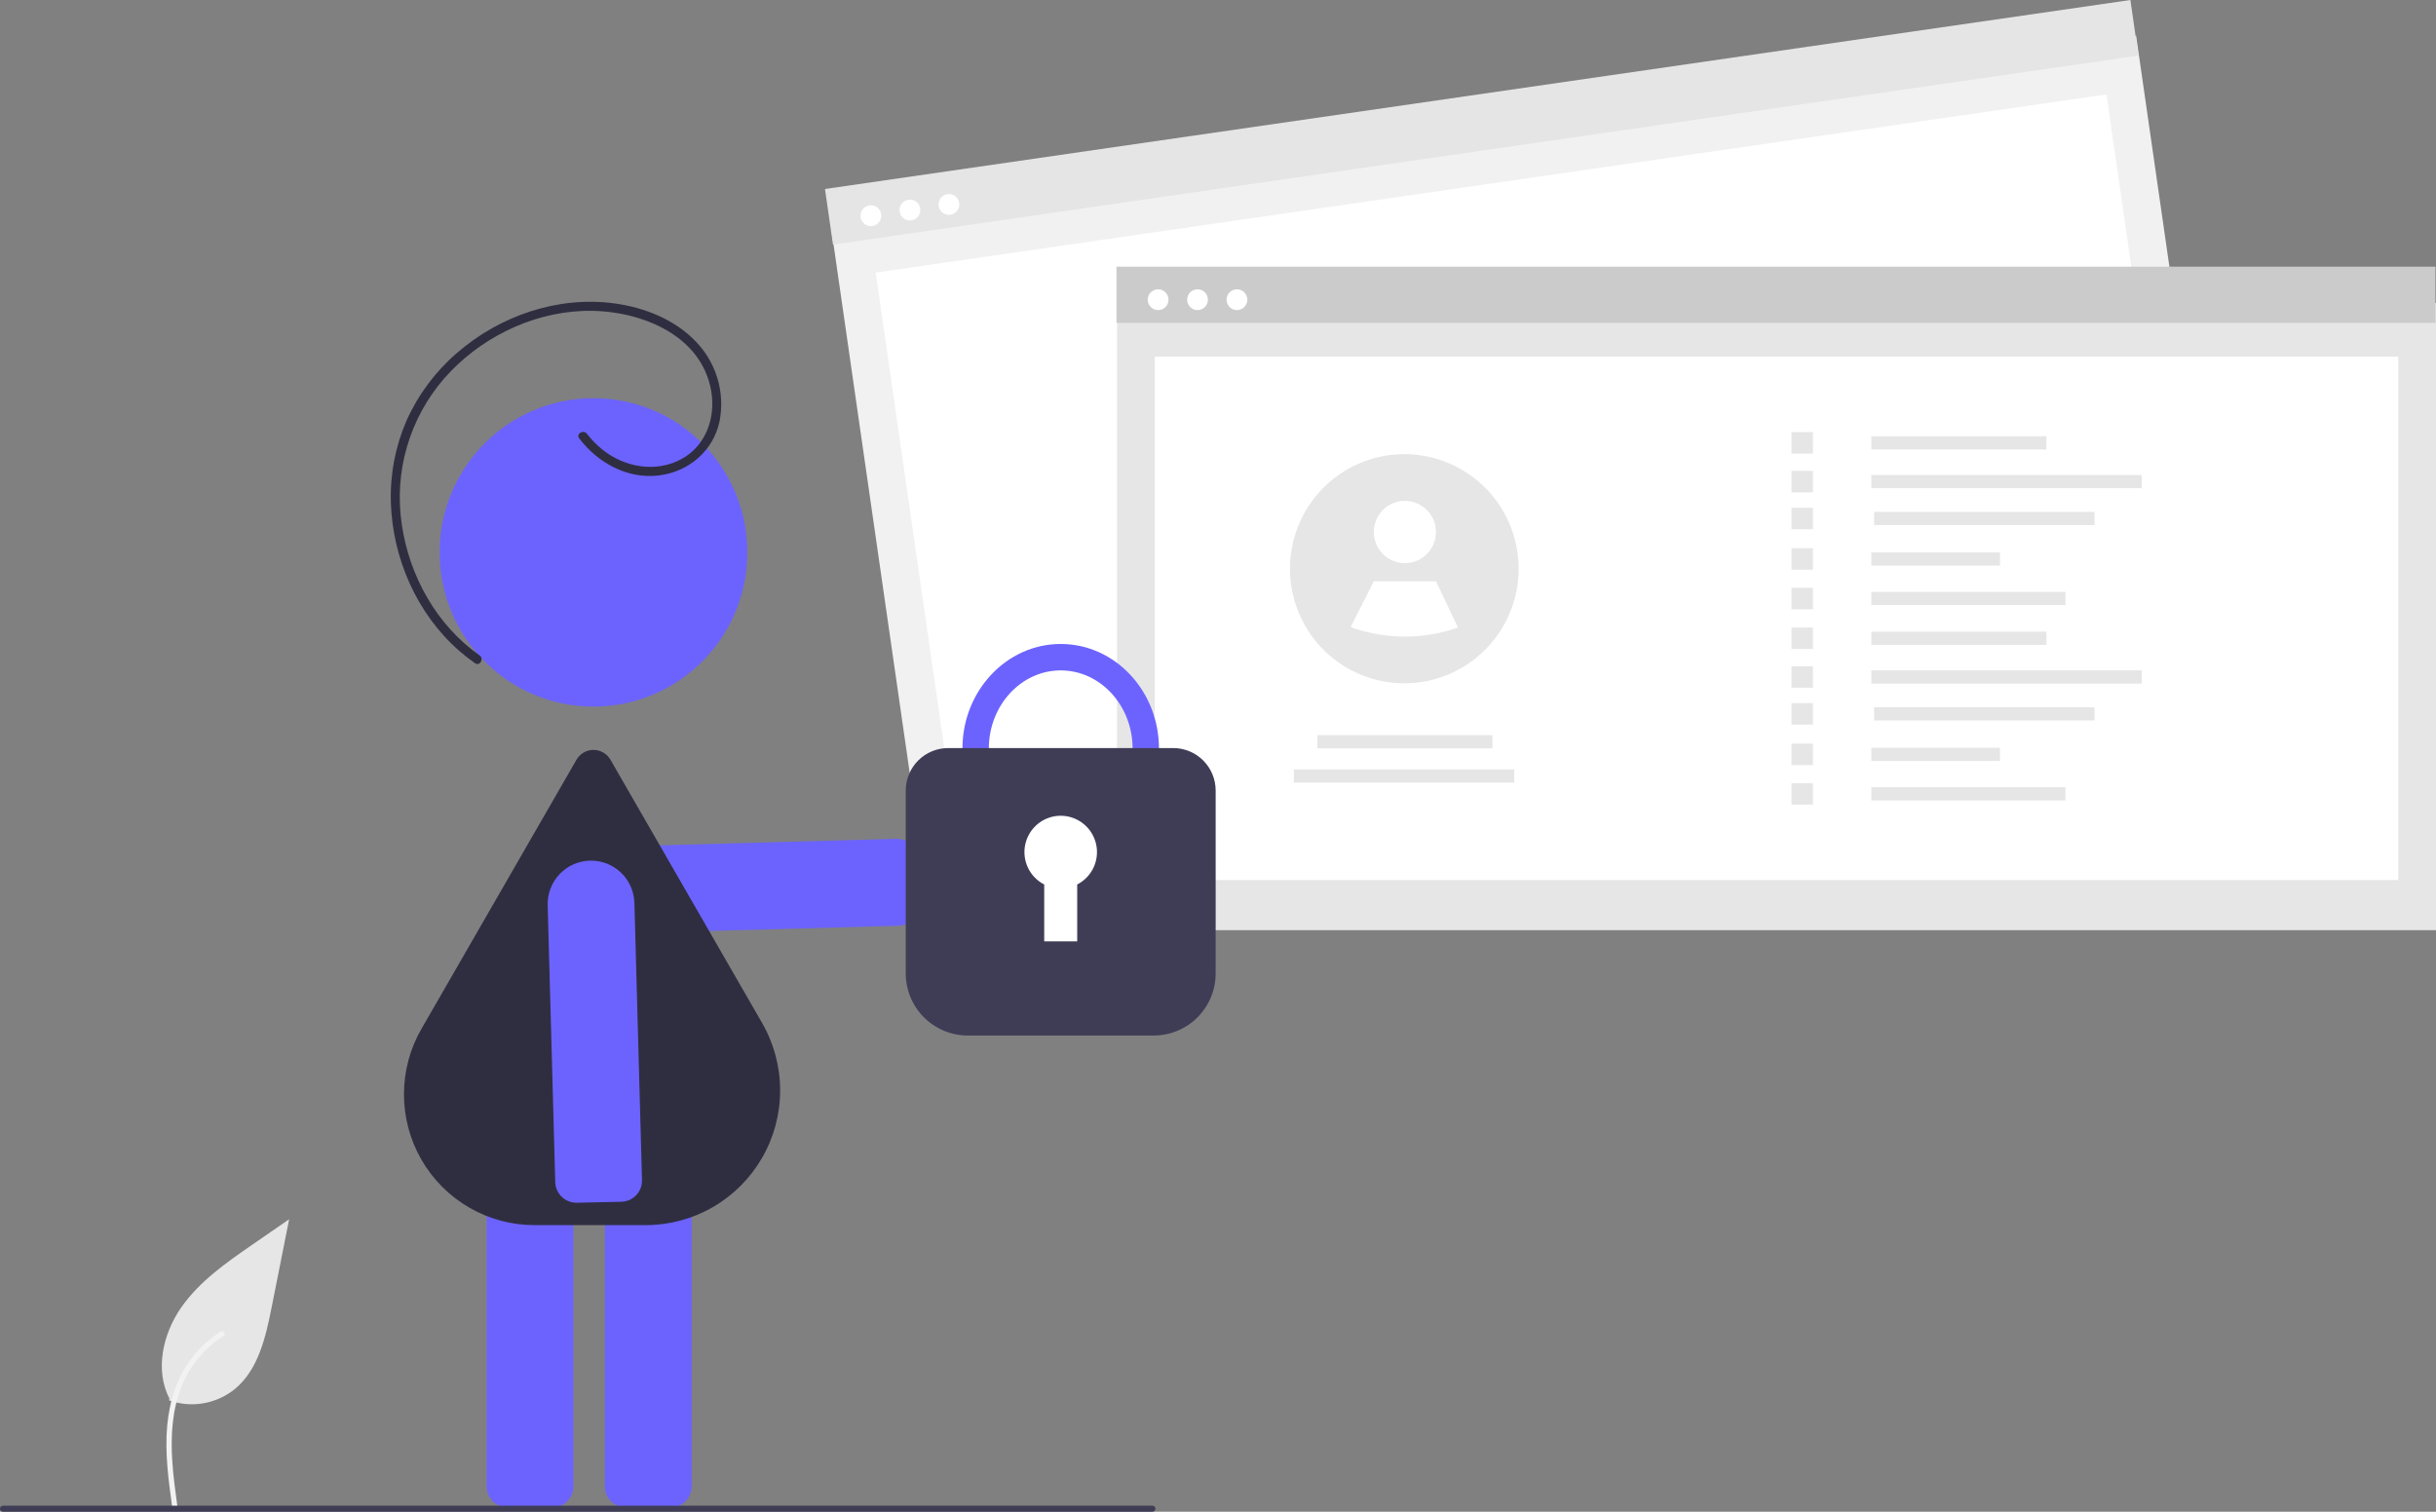 <svg width="377" height="234" viewBox="0 0 377 234" fill="none" xmlns="http://www.w3.org/2000/svg">
<rect x="0" y="0" width="377" height="234" fill="#808080" stroke="none"/>
<g clip-path="url(#clip0_2396_67882)">
<path d="M26.163 216.765C27.882 217.37 29.728 217.522 31.523 217.205C33.317 216.888 35 216.113 36.41 214.955C39.999 211.936 41.125 206.961 42.04 202.354L44.748 188.73L39.078 192.643C35.001 195.457 30.832 198.362 28.008 202.438C25.185 206.515 23.953 212.079 26.221 216.49" fill="#E6E6E6"/>
<path d="M26.647 233.26C26.074 229.07 25.483 224.827 25.886 220.592C26.244 216.831 27.388 213.157 29.719 210.145C30.956 208.549 32.461 207.182 34.167 206.105C34.612 205.824 35.021 206.53 34.578 206.81C31.627 208.68 29.344 211.44 28.059 214.695C26.639 218.313 26.412 222.258 26.658 226.102C26.806 228.427 27.119 230.735 27.436 233.043C27.461 233.147 27.446 233.257 27.393 233.351C27.34 233.444 27.253 233.514 27.151 233.545C27.047 233.573 26.935 233.559 26.841 233.506C26.747 233.452 26.678 233.364 26.649 233.26L26.647 233.26Z" fill="#F2F2F2"/>
<path d="M140.351 142.987C139.934 143.185 139.48 143.292 139.02 143.301L96.248 144.477C94.468 144.516 92.745 143.845 91.459 142.61C90.173 141.376 89.429 139.68 89.39 137.895C89.351 136.111 90.021 134.384 91.253 133.095C92.484 131.806 94.176 131.06 95.956 131.021L138.728 129.844C139.594 129.826 140.432 130.154 141.058 130.754C141.684 131.355 142.047 132.18 142.066 133.048L142.216 139.954C142.229 140.586 142.06 141.208 141.729 141.746C141.398 142.284 140.92 142.715 140.351 142.987Z" fill="#6C63FF"/>
<path d="M85.47 233.348H78.579C77.712 233.347 76.882 233.001 76.269 232.387C75.656 231.773 75.311 230.94 75.311 230.071V172.499C75.311 171.63 75.656 170.798 76.269 170.184C76.882 169.569 77.712 169.224 78.579 169.223H85.47C86.337 169.224 87.167 169.569 87.78 170.184C88.393 170.798 88.737 171.63 88.738 172.499V230.071C88.737 230.94 88.393 231.773 87.78 232.387C87.167 233.001 86.337 233.347 85.47 233.348Z" fill="#6C63FF"/>
<path d="M103.769 233.348H96.878C96.011 233.347 95.18 233.001 94.568 232.387C93.955 231.773 93.61 230.94 93.609 230.071V172.499C93.61 171.63 93.955 170.798 94.568 170.184C95.18 169.569 96.011 169.224 96.878 169.223H103.769C104.636 169.224 105.466 169.569 106.079 170.184C106.692 170.798 107.036 171.63 107.037 172.499V230.071C107.036 230.94 106.692 231.773 106.079 232.387C105.466 233.001 104.636 233.347 103.769 233.348Z" fill="#6C63FF"/>
<path d="M91.847 109.374C104.998 109.374 115.659 98.687 115.659 85.505C115.659 72.323 104.998 61.636 91.847 61.636C78.696 61.636 68.035 72.323 68.035 85.505C68.035 98.687 78.696 109.374 91.847 109.374Z" fill="#6C63FF"/>
<path d="M99.929 189.638H82.799C79.239 189.652 75.739 188.722 72.653 186.944C69.566 185.166 67.004 182.601 65.224 179.511C63.444 176.421 62.51 172.914 62.517 169.346C62.523 165.777 63.47 162.274 65.262 159.191L89.218 117.598C89.485 117.136 89.868 116.752 90.329 116.485C90.79 116.218 91.314 116.077 91.847 116.077C92.379 116.077 92.903 116.218 93.364 116.485C93.825 116.752 94.209 117.136 94.475 117.598L117.949 158.353C119.775 161.524 120.736 165.12 120.736 168.782C120.736 172.443 119.775 176.039 117.949 179.21C116.122 182.38 113.496 185.013 110.333 186.844C107.17 188.674 103.582 189.638 99.929 189.638Z" fill="#2F2E41"/>
<path d="M86.246 184.3C86.048 183.882 85.941 183.428 85.933 182.966L84.759 140.092C84.72 138.308 85.39 136.581 86.621 135.292C87.853 134.002 89.545 133.256 91.325 133.218C93.105 133.179 94.828 133.85 96.114 135.085C97.4 136.319 98.144 138.015 98.183 139.8L99.357 182.673C99.375 183.541 99.048 184.382 98.449 185.009C97.85 185.636 97.027 186 96.161 186.02L89.271 186.17C88.641 186.183 88.02 186.014 87.483 185.682C86.947 185.35 86.517 184.87 86.246 184.3Z" fill="#6C63FF"/>
<path d="M89.637 67.861C92.53 71.653 97.123 74.198 101.977 73.595C106.6 73.022 110.413 69.792 111.37 65.168C111.787 62.982 111.675 60.728 111.041 58.594C110.408 56.461 109.272 54.512 107.73 52.911C104.458 49.461 99.775 47.606 95.14 46.97C86.361 45.764 77.344 48.864 70.705 54.646C67.371 57.521 64.71 61.096 62.911 65.118C61.178 69.11 60.353 73.439 60.495 77.791C60.75 86.391 64.508 94.974 70.992 100.677C71.798 101.383 72.641 102.045 73.517 102.659C74.257 103.18 74.958 101.963 74.224 101.447C67.584 96.778 63.349 89.18 62.186 81.197C61.577 77.174 61.849 73.068 62.982 69.161C64.115 65.254 66.082 61.642 68.747 58.573C74.109 52.462 81.971 48.49 90.114 48.134C98.308 47.776 108.547 51.442 110.08 60.585C110.767 64.683 109.239 68.99 105.493 71.042C101.482 73.238 96.564 72.334 93.117 69.498C92.273 68.806 91.511 68.019 90.847 67.152C90.306 66.444 89.089 67.143 89.637 67.861H89.637Z" fill="#2F2E41"/>
<path d="M330.591 5.539L128.562 34.794L142.41 130.889L344.439 101.635L330.591 5.539Z" fill="#F1F1F1"/>
<path d="M326.002 14.616L135.526 42.198L147.08 122.373L337.556 94.792L326.002 14.616Z" fill="white"/>
<path d="M329.705 -3.49291e-06L127.675 29.254L128.915 37.858L330.944 8.603L329.705 -3.49291e-06Z" fill="#E5E5E5"/>
<path d="M134.782 35.001C135.67 35.001 136.39 34.279 136.39 33.39C136.39 32.5 135.67 31.779 134.782 31.779C133.895 31.779 133.175 32.5 133.175 33.39C133.175 34.279 133.895 35.001 134.782 35.001Z" fill="white"/>
<path d="M140.82 34.127C141.708 34.127 142.428 33.405 142.428 32.515C142.428 31.626 141.708 30.904 140.82 30.904C139.933 30.904 139.213 31.626 139.213 32.515C139.213 33.405 139.933 34.127 140.82 34.127Z" fill="white"/>
<path d="M146.859 33.252C147.746 33.252 148.466 32.531 148.466 31.641C148.466 30.751 147.746 30.03 146.859 30.03C145.971 30.03 145.251 30.751 145.251 31.641C145.251 32.531 145.971 33.252 146.859 33.252Z" fill="white"/>
<path d="M377 46.887H172.874V143.98H377V46.887Z" fill="#E6E6E6"/>
<path d="M371.163 55.213H178.711V136.22H371.163V55.213Z" fill="white"/>
<path d="M376.913 41.278H172.787V49.97H376.913V41.278Z" fill="#CBCBCB"/>
<path d="M179.231 48C180.119 48 180.838 47.279 180.838 46.389C180.838 45.499 180.119 44.778 179.231 44.778C178.343 44.778 177.624 45.499 177.624 46.389C177.624 47.279 178.343 48 179.231 48Z" fill="white"/>
<path d="M185.332 48C186.219 48 186.939 47.279 186.939 46.389C186.939 45.499 186.219 44.778 185.332 44.778C184.444 44.778 183.724 45.499 183.724 46.389C183.724 47.279 184.444 48 185.332 48Z" fill="white"/>
<path d="M191.433 48C192.32 48 193.04 47.279 193.04 46.389C193.04 45.499 192.32 44.778 191.433 44.778C190.545 44.778 189.825 45.499 189.825 46.389C189.825 47.279 190.545 48 191.433 48Z" fill="white"/>
<path d="M316.712 67.529H289.607V69.571H316.712V67.529Z" fill="#E6E6E6"/>
<path d="M331.463 73.524H289.607V75.566H331.463V73.524Z" fill="#E6E6E6"/>
<path d="M324.154 79.234H290.043V81.276H324.154V79.234Z" fill="#E6E6E6"/>
<path d="M309.521 85.498H289.607V87.54H309.521V85.498Z" fill="#E6E6E6"/>
<path d="M319.662 91.617H289.607V93.659H319.662V91.617Z" fill="#E6E6E6"/>
<path d="M280.573 66.887H277.254V70.214H280.573V66.887Z" fill="#E6E6E6"/>
<path d="M280.573 72.882H277.254V76.209H280.573V72.882Z" fill="#E6E6E6"/>
<path d="M280.573 78.591H277.254V81.918H280.573V78.591Z" fill="#E6E6E6"/>
<path d="M280.573 84.856H277.254V88.182H280.573V84.856Z" fill="#E6E6E6"/>
<path d="M280.573 90.975H277.254V94.302H280.573V90.975Z" fill="#E6E6E6"/>
<path d="M316.712 97.774H289.607V99.817H316.712V97.774Z" fill="#E6E6E6"/>
<path d="M331.463 103.769H289.607V105.811H331.463V103.769Z" fill="#E6E6E6"/>
<path d="M324.154 109.479H290.043V111.521H324.154V109.479Z" fill="#E6E6E6"/>
<path d="M309.521 115.743H289.607V117.785H309.521V115.743Z" fill="#E6E6E6"/>
<path d="M319.662 121.862H289.607V123.904H319.662V121.862Z" fill="#E6E6E6"/>
<path d="M280.573 97.132H277.254V100.459H280.573V97.132Z" fill="#E6E6E6"/>
<path d="M280.573 103.127H277.254V106.454H280.573V103.127Z" fill="#E6E6E6"/>
<path d="M280.573 108.836H277.254V112.163H280.573V108.836Z" fill="#E6E6E6"/>
<path d="M280.573 115.101H277.254V118.428H280.573V115.101Z" fill="#E6E6E6"/>
<path d="M280.573 121.22H277.254V124.547H280.573V121.22Z" fill="#E6E6E6"/>
<path d="M230.967 113.793H203.863V115.835H230.967V113.793Z" fill="#E6E6E6"/>
<path d="M234.347 119.099H200.236V121.141H234.347V119.099Z" fill="#E6E6E6"/>
<path d="M235.032 88.032C235.03 91.102 234.235 94.118 232.724 96.787C231.212 99.456 229.036 101.687 226.407 103.261C223.779 104.835 220.788 105.699 217.727 105.768C214.665 105.837 211.639 105.109 208.942 103.656L208.939 103.652C206.184 102.165 203.872 99.972 202.238 97.297C200.605 94.622 199.708 91.561 199.638 88.426C199.569 85.29 200.331 82.192 201.845 79.448C203.359 76.703 205.572 74.41 208.258 72.802C210.945 71.194 214.008 70.328 217.137 70.294C220.265 70.259 223.347 71.056 226.068 72.604C228.79 74.152 231.053 76.395 232.627 79.106C234.202 81.816 235.031 84.896 235.032 88.032V88.032Z" fill="#E6E6E6"/>
<path d="M217.424 87.171C220.081 87.171 222.235 85.012 222.235 82.349C222.235 79.685 220.081 77.526 217.424 77.526C214.767 77.526 212.613 79.685 212.613 82.349C212.613 85.012 214.767 87.171 217.424 87.171Z" fill="white"/>
<path d="M225.639 97.136C220.26 99.028 214.396 99.005 209.032 97.071L209.029 97.069L212.613 89.977H222.235L225.639 97.136Z" fill="white"/>
<path d="M164.158 132.067C155.772 132.067 148.95 124.802 148.95 115.873C148.95 106.944 155.772 99.68 164.158 99.68C172.543 99.68 179.365 106.944 179.365 115.873C179.365 124.802 172.543 132.067 164.158 132.067ZM164.158 103.771C158.023 103.771 153.032 109.2 153.032 115.873C153.032 122.546 158.023 127.975 164.158 127.975C170.292 127.975 175.283 122.546 175.283 115.873C175.283 109.2 170.292 103.771 164.158 103.771Z" fill="#6C63FF"/>
<path d="M178.559 160.288H149.756C147.216 160.285 144.781 159.272 142.985 157.472C141.189 155.672 140.179 153.231 140.176 150.685V122.365C140.178 120.622 140.87 118.951 142.099 117.719C143.329 116.486 144.996 115.793 146.735 115.791H181.58C183.319 115.793 184.986 116.486 186.216 117.719C187.445 118.951 188.137 120.622 188.139 122.365V150.685C188.136 153.231 187.126 155.672 185.33 157.472C183.534 159.272 181.099 160.285 178.559 160.288Z" fill="#3F3D56"/>
<path d="M169.77 131.902C169.771 130.902 169.506 129.919 169.002 129.056C168.498 128.193 167.774 127.48 166.904 126.991C166.033 126.501 165.049 126.253 164.051 126.272C163.054 126.291 162.079 126.576 161.228 127.098C160.377 127.62 159.68 128.36 159.209 129.242C158.739 130.124 158.511 131.115 158.549 132.115C158.588 133.114 158.891 134.085 159.429 134.928C159.966 135.77 160.718 136.454 161.606 136.909V145.711H166.709V136.909C167.63 136.438 168.403 135.721 168.944 134.838C169.484 133.954 169.77 132.938 169.77 131.902Z" fill="white"/>
<path d="M178.356 234H0.467C0.343 234 0.224 233.951 0.137 233.863C0.049 233.775 0 233.656 0 233.532C0 233.408 0.049 233.289 0.137 233.201C0.224 233.113 0.343 233.064 0.467 233.064H178.356C178.48 233.064 178.599 233.113 178.686 233.201C178.774 233.289 178.823 233.408 178.823 233.532C178.823 233.656 178.774 233.775 178.686 233.863C178.599 233.951 178.48 234 178.356 234Z" fill="#3F3D56"/>
</g>
<defs>
<clipPath id="clip0_2396_67882">
<rect width="377" height="234" fill="white"/>
</clipPath>
</defs>
</svg>
